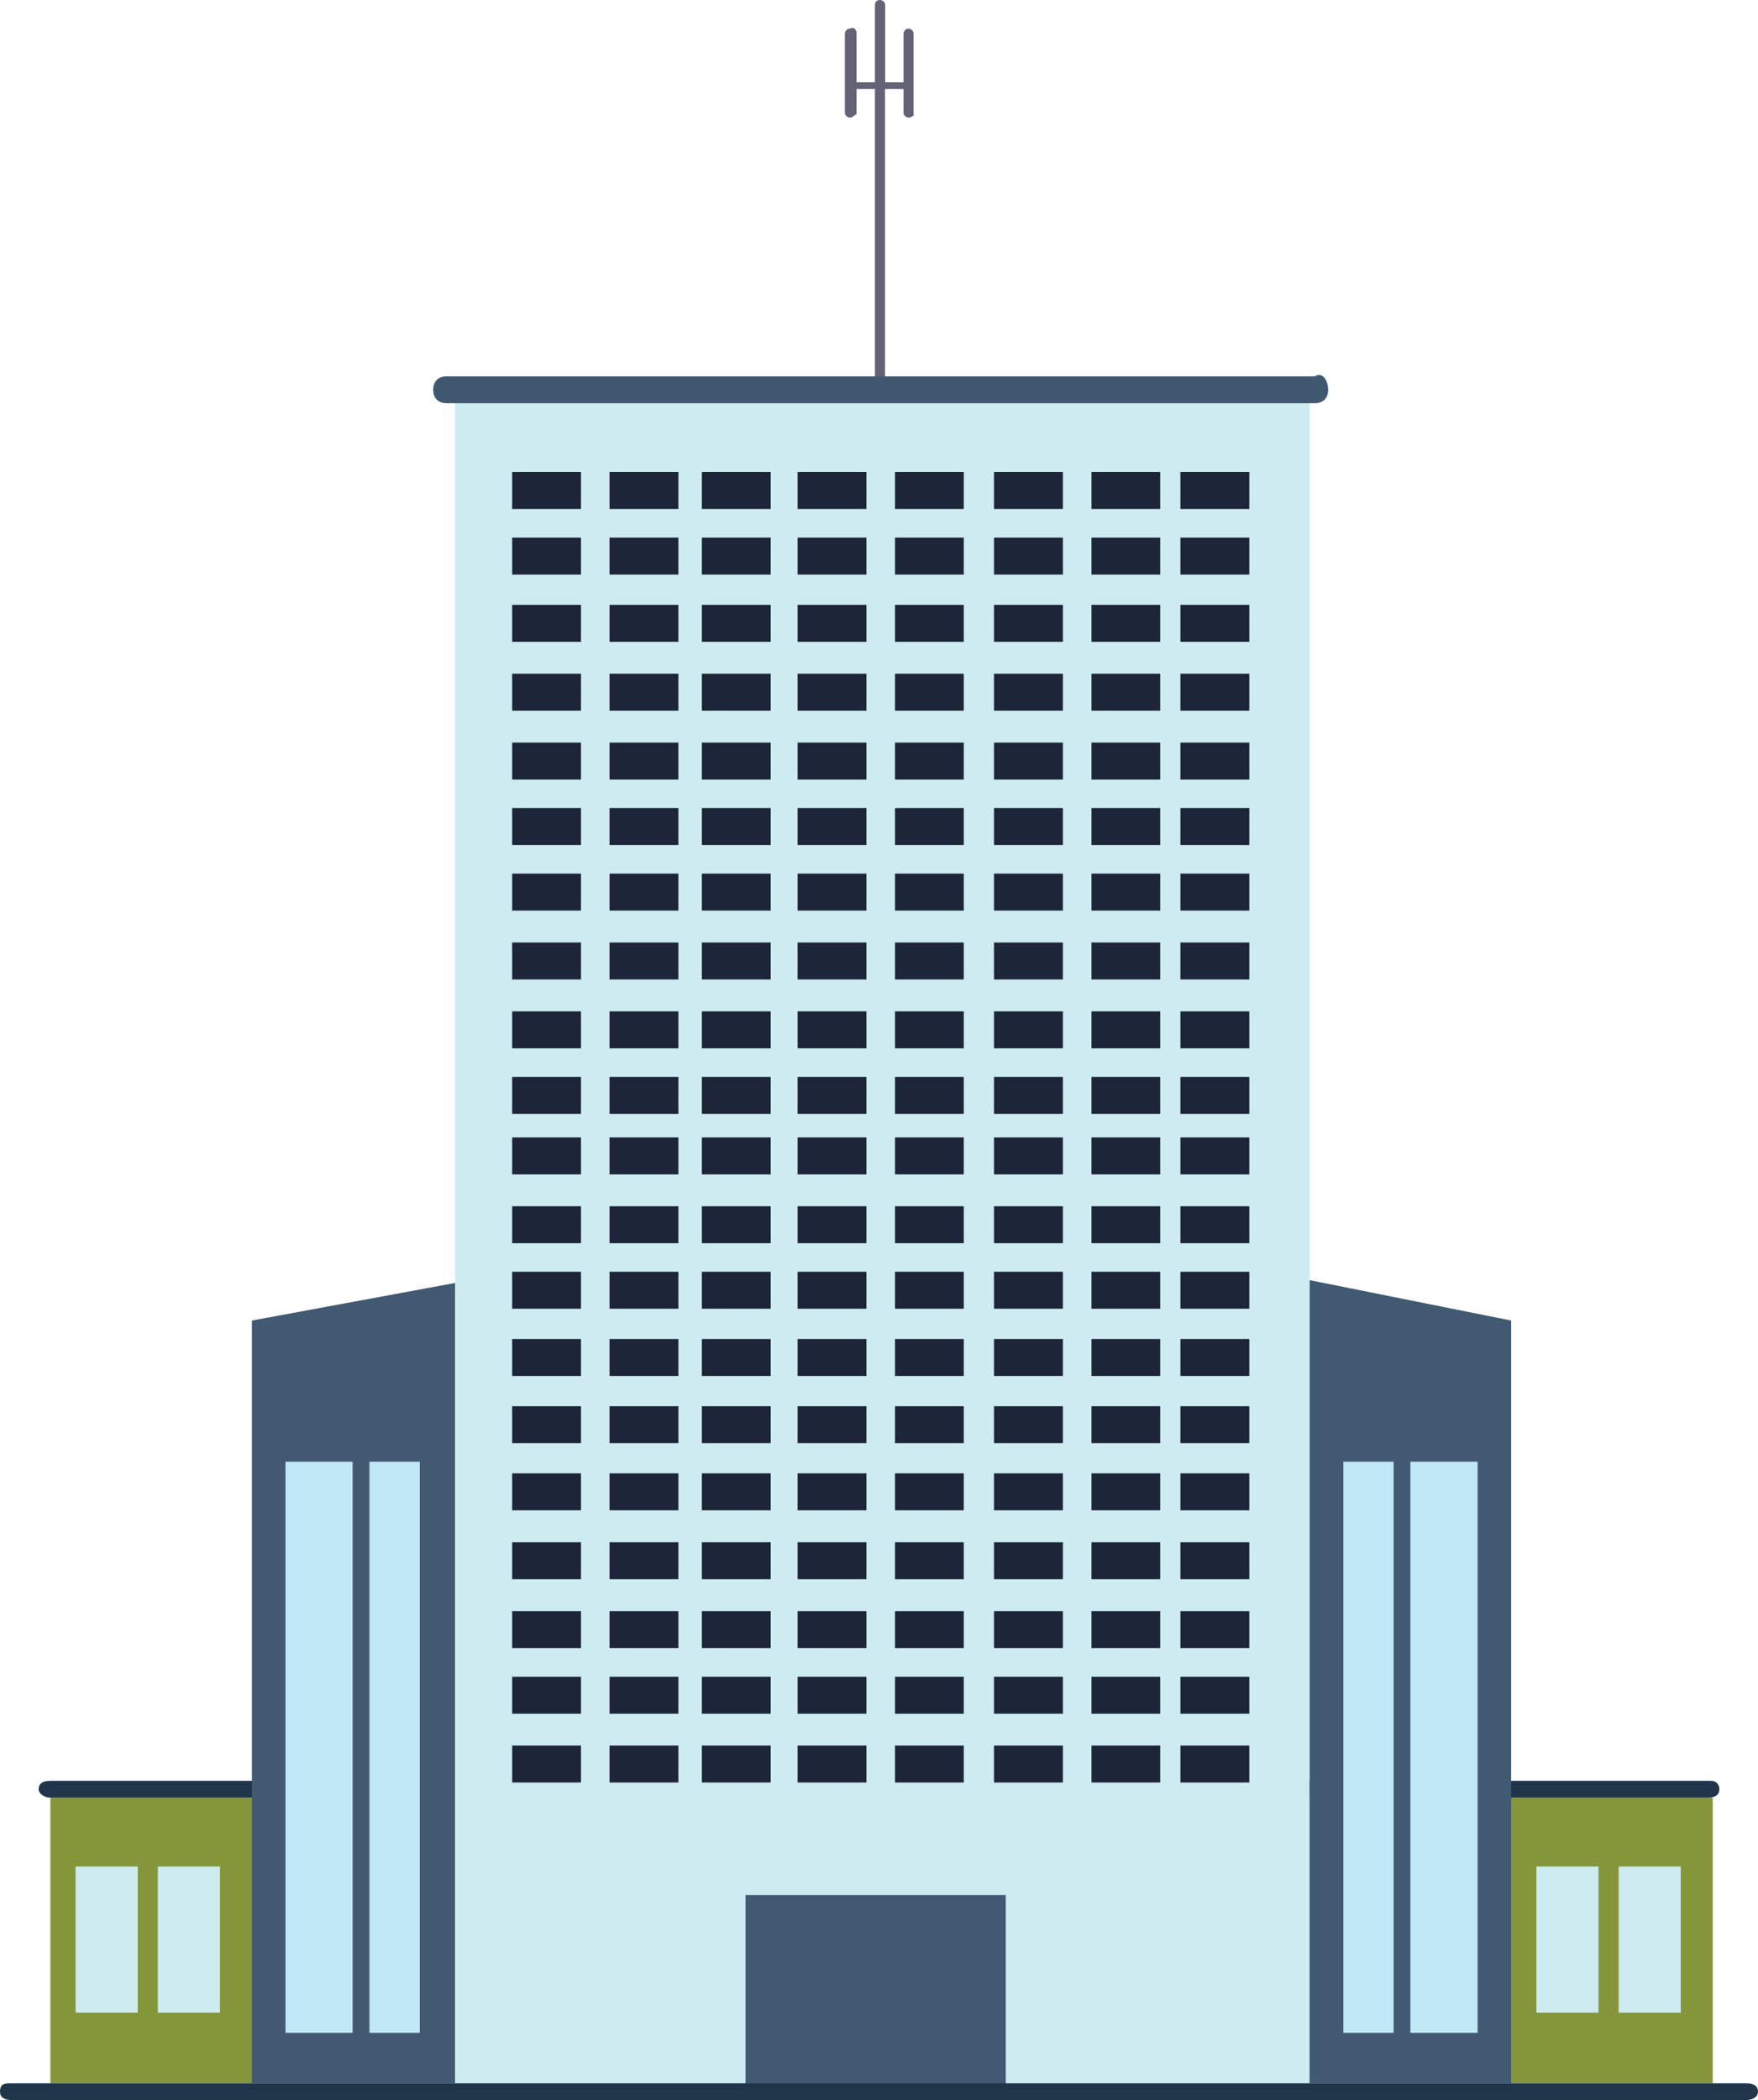 <svg version="1.1" id="ilhwsa8q1" xmlns:xml="http://www.w3.org/XML/1998/namespace"
	 xmlns="http://www.w3.org/2000/svg" xmlns:xlink="http://www.w3.org/1999/xlink" x="0px" y="0px" width="67px" height="80px"
	 viewBox="0 0 67 80" enable-background="new 0 0 67 80" xml:space="preserve">
<g>
	<rect x="1.92" y="68.482" fill="#85963A" width="63.354" height="10.879"/>
	<path fill="#21354A" d="M65.528,68.158c0,0.194-0.13,0.324-0.448,0.324H1.92c-0.19,0-0.447-0.13-0.447-0.324l0,0
		c0-0.19,0.127-0.32,0.447-0.32h63.289C65.398,67.838,65.528,67.968,65.528,68.158L65.528,68.158z"/>
	<polygon fill="#425972" points="17.919,79.361 9.6,79.361 9.6,50.305 17.919,48.767 	"/>
	<g>
		<path fill="#646277" d="M33.543,3.392L33.543,3.392c-0.066,0-0.197-0.064-0.197-0.192V0.192C33.346,0.065,33.412,0,33.543,0l0,0
			c0.066,0,0.193,0.065,0.193,0.192v3.073C33.67,3.265,33.609,3.392,33.543,3.392z"/>
		<path fill="#646277" d="M32.388,4.481L32.388,4.481c-0.064,0-0.189-0.065-0.189-0.192V1.281c0-0.065,0.064-0.192,0.189-0.192l0,0
			c0.13-0.065,0.255,0,0.255,0.192v3.07C32.582,4.351,32.518,4.481,32.388,4.481z"/>
		<path fill="#646277" d="M34.628,4.481L34.628,4.481c-0.064,0-0.194-0.065-0.194-0.192V1.281c0-0.065,0.064-0.192,0.194-0.192l0,0
			c0.065,0,0.189,0.063,0.189,0.192v3.07C34.883,4.351,34.753,4.481,34.628,4.481z"/>
		<g>
			<path fill="#646277" d="M33.796,16.128h-0.45V3.455c0-0.127,0.065-0.189,0.195-0.189l0,0c0.13,0,0.189,0.063,0.189,0.189v12.674
				H33.796z"/>
			<path fill="#646277" d="M34.753,3.265L34.753,3.265c0,0.063-0.06,0.127-0.125,0.127h-1.985c-0.061,0-0.125-0.064-0.125-0.127l0,0
				c0-0.065,0.064-0.13,0.125-0.13h1.985C34.694,3.135,34.753,3.2,34.753,3.265z"/>
		</g>
	</g>
	<rect x="17.342" y="14.848" fill="#CEEBF1" width="32.572" height="64.703"/>
	<path fill="#40586F" d="M50.617,14.848c0,0.32-0.189,0.512-0.509,0.512H17.023c-0.32,0-0.512-0.192-0.512-0.512l0,0
		c0-0.319,0.192-0.512,0.512-0.512h33.086C50.428,14.144,50.617,14.528,50.617,14.848L50.617,14.848z"/>
	<g>
		<rect x="19.519" y="17.983" fill="#1D2538" width="2.623" height="1.408"/>
		<rect x="23.23" y="17.983" fill="#1D2538" width="2.624" height="1.408"/>
		<rect x="26.749" y="17.983" fill="#1D2538" width="2.624" height="1.408"/>
		<rect x="30.398" y="17.983" fill="#1D2538" width="2.623" height="1.408"/>
		<rect x="34.11" y="17.983" fill="#1D2538" width="2.621" height="1.408"/>
		<rect x="19.519" y="20.479" fill="#1D2538" width="2.623" height="1.408"/>
		<rect x="23.23" y="20.479" fill="#1D2538" width="2.624" height="1.408"/>
		<rect x="26.749" y="20.479" fill="#1D2538" width="2.624" height="1.408"/>
		<rect x="30.398" y="20.479" fill="#1D2538" width="2.623" height="1.408"/>
		<rect x="34.11" y="20.479" fill="#1D2538" width="2.621" height="1.408"/>
		<rect x="19.519" y="23.041" fill="#1D2538" width="2.623" height="1.408"/>
		<rect x="23.23" y="23.041" fill="#1D2538" width="2.624" height="1.408"/>
		<rect x="26.749" y="23.041" fill="#1D2538" width="2.624" height="1.408"/>
		<rect x="30.398" y="23.041" fill="#1D2538" width="2.623" height="1.408"/>
		<rect x="34.11" y="23.041" fill="#1D2538" width="2.621" height="1.408"/>
		<rect x="19.519" y="25.664" fill="#1D2538" width="2.623" height="1.408"/>
		<rect x="23.23" y="25.664" fill="#1D2538" width="2.624" height="1.408"/>
		<rect x="26.749" y="25.664" fill="#1D2538" width="2.624" height="1.408"/>
		<rect x="30.398" y="25.664" fill="#1D2538" width="2.623" height="1.408"/>
		<rect x="34.11" y="25.664" fill="#1D2538" width="2.621" height="1.408"/>
		<rect x="19.519" y="28.288" fill="#1D2538" width="2.623" height="1.408"/>
		<rect x="23.23" y="28.288" fill="#1D2538" width="2.624" height="1.408"/>
		<rect x="26.749" y="28.288" fill="#1D2538" width="2.624" height="1.408"/>
		<rect x="30.398" y="28.288" fill="#1D2538" width="2.623" height="1.408"/>
		<rect x="34.11" y="28.288" fill="#1D2538" width="2.621" height="1.408"/>
		<rect x="37.883" y="17.983" fill="#1D2538" width="2.626" height="1.408"/>
		<rect x="41.598" y="17.983" fill="#1D2538" width="2.619" height="1.408"/>
		<rect x="44.987" y="17.983" fill="#1D2538" width="2.626" height="1.408"/>
		<rect x="37.883" y="20.479" fill="#1D2538" width="2.626" height="1.408"/>
		<rect x="41.598" y="20.479" fill="#1D2538" width="2.619" height="1.408"/>
		<rect x="44.987" y="20.479" fill="#1D2538" width="2.626" height="1.408"/>
		<rect x="37.883" y="23.041" fill="#1D2538" width="2.626" height="1.408"/>
		<rect x="41.598" y="23.041" fill="#1D2538" width="2.619" height="1.408"/>
		<rect x="44.987" y="23.041" fill="#1D2538" width="2.626" height="1.408"/>
		<rect x="37.883" y="25.664" fill="#1D2538" width="2.626" height="1.408"/>
		<rect x="41.598" y="25.664" fill="#1D2538" width="2.619" height="1.408"/>
		<rect x="44.987" y="25.664" fill="#1D2538" width="2.626" height="1.408"/>
		<rect x="37.883" y="28.288" fill="#1D2538" width="2.626" height="1.408"/>
		<rect x="41.598" y="28.288" fill="#1D2538" width="2.619" height="1.408"/>
		<rect x="44.987" y="28.288" fill="#1D2538" width="2.626" height="1.408"/>
		<rect x="19.519" y="30.784" fill="#1D2538" width="2.623" height="1.408"/>
		<rect x="23.23" y="30.784" fill="#1D2538" width="2.624" height="1.408"/>
		<rect x="26.749" y="30.784" fill="#1D2538" width="2.624" height="1.408"/>
		<rect x="30.398" y="30.784" fill="#1D2538" width="2.623" height="1.408"/>
		<rect x="34.11" y="30.784" fill="#1D2538" width="2.621" height="1.408"/>
		<rect x="19.519" y="33.28" fill="#1D2538" width="2.623" height="1.408"/>
		<rect x="23.23" y="33.28" fill="#1D2538" width="2.624" height="1.408"/>
		<rect x="26.749" y="33.28" fill="#1D2538" width="2.624" height="1.408"/>
		<rect x="30.398" y="33.28" fill="#1D2538" width="2.623" height="1.408"/>
		<rect x="34.11" y="33.28" fill="#1D2538" width="2.621" height="1.408"/>
		<rect x="19.519" y="35.904" fill="#1D2538" width="2.623" height="1.408"/>
		<rect x="23.23" y="35.904" fill="#1D2538" width="2.624" height="1.408"/>
		<rect x="26.749" y="35.904" fill="#1D2538" width="2.624" height="1.408"/>
		<rect x="30.398" y="35.904" fill="#1D2538" width="2.623" height="1.408"/>
		<rect x="34.11" y="35.904" fill="#1D2538" width="2.621" height="1.408"/>
		<rect x="19.519" y="38.527" fill="#1D2538" width="2.623" height="1.408"/>
		<rect x="23.23" y="38.527" fill="#1D2538" width="2.624" height="1.408"/>
		<rect x="26.749" y="38.527" fill="#1D2538" width="2.624" height="1.408"/>
		<rect x="30.398" y="38.527" fill="#1D2538" width="2.623" height="1.408"/>
		<rect x="34.11" y="38.527" fill="#1D2538" width="2.621" height="1.408"/>
		<rect x="19.519" y="41.023" fill="#1D2538" width="2.623" height="1.408"/>
		<rect x="23.23" y="41.023" fill="#1D2538" width="2.624" height="1.408"/>
		<rect x="26.749" y="41.023" fill="#1D2538" width="2.624" height="1.408"/>
		<rect x="30.398" y="41.023" fill="#1D2538" width="2.623" height="1.408"/>
		<rect x="34.11" y="41.023" fill="#1D2538" width="2.621" height="1.408"/>
		<rect x="37.883" y="30.784" fill="#1D2538" width="2.626" height="1.408"/>
		<rect x="41.598" y="30.784" fill="#1D2538" width="2.619" height="1.408"/>
		<rect x="44.987" y="30.784" fill="#1D2538" width="2.626" height="1.408"/>
		<rect x="37.883" y="33.28" fill="#1D2538" width="2.626" height="1.408"/>
		<rect x="41.598" y="33.28" fill="#1D2538" width="2.619" height="1.408"/>
		<rect x="44.987" y="33.28" fill="#1D2538" width="2.626" height="1.408"/>
		<rect x="37.883" y="35.904" fill="#1D2538" width="2.626" height="1.408"/>
		<rect x="41.598" y="35.904" fill="#1D2538" width="2.619" height="1.408"/>
		<rect x="44.987" y="35.904" fill="#1D2538" width="2.626" height="1.408"/>
		<rect x="37.883" y="38.527" fill="#1D2538" width="2.626" height="1.408"/>
		<rect x="41.598" y="38.527" fill="#1D2538" width="2.619" height="1.408"/>
		<rect x="44.987" y="38.527" fill="#1D2538" width="2.626" height="1.408"/>
		<rect x="37.883" y="41.023" fill="#1D2538" width="2.626" height="1.408"/>
		<rect x="41.598" y="41.023" fill="#1D2538" width="2.619" height="1.408"/>
		<rect x="44.987" y="41.023" fill="#1D2538" width="2.626" height="1.408"/>
		<rect x="19.519" y="43.33" fill="#1D2538" width="2.623" height="1.408"/>
		<rect x="23.23" y="43.33" fill="#1D2538" width="2.624" height="1.408"/>
		<rect x="26.749" y="43.33" fill="#1D2538" width="2.624" height="1.408"/>
		<rect x="30.398" y="43.33" fill="#1D2538" width="2.623" height="1.408"/>
		<rect x="34.11" y="43.33" fill="#1D2538" width="2.621" height="1.408"/>
		<rect x="19.519" y="45.951" fill="#1D2538" width="2.623" height="1.408"/>
		<rect x="23.23" y="45.951" fill="#1D2538" width="2.624" height="1.408"/>
		<rect x="26.749" y="45.951" fill="#1D2538" width="2.624" height="1.408"/>
		<rect x="30.398" y="45.951" fill="#1D2538" width="2.623" height="1.408"/>
		<rect x="34.11" y="45.951" fill="#1D2538" width="2.621" height="1.408"/>
		<rect x="19.519" y="48.447" fill="#1D2538" width="2.623" height="1.408"/>
		<rect x="23.23" y="48.447" fill="#1D2538" width="2.624" height="1.408"/>
		<rect x="26.749" y="48.447" fill="#1D2538" width="2.624" height="1.408"/>
		<rect x="30.398" y="48.447" fill="#1D2538" width="2.623" height="1.408"/>
		<rect x="34.11" y="48.447" fill="#1D2538" width="2.621" height="1.408"/>
		<rect x="19.519" y="51.009" fill="#1D2538" width="2.623" height="1.408"/>
		<rect x="23.23" y="51.009" fill="#1D2538" width="2.624" height="1.408"/>
		<rect x="26.749" y="51.009" fill="#1D2538" width="2.624" height="1.408"/>
		<rect x="30.398" y="51.009" fill="#1D2538" width="2.623" height="1.408"/>
		<rect x="34.11" y="51.009" fill="#1D2538" width="2.621" height="1.408"/>
		<rect x="19.519" y="53.569" fill="#1D2538" width="2.623" height="1.408"/>
		<rect x="23.23" y="53.569" fill="#1D2538" width="2.624" height="1.408"/>
		<rect x="26.749" y="53.569" fill="#1D2538" width="2.624" height="1.408"/>
		<rect x="30.398" y="53.569" fill="#1D2538" width="2.623" height="1.408"/>
		<rect x="34.11" y="53.569" fill="#1D2538" width="2.621" height="1.408"/>
		<rect x="37.883" y="43.33" fill="#1D2538" width="2.626" height="1.408"/>
		<rect x="41.598" y="43.33" fill="#1D2538" width="2.619" height="1.408"/>
		<rect x="44.987" y="43.33" fill="#1D2538" width="2.626" height="1.408"/>
		<rect x="37.883" y="45.951" fill="#1D2538" width="2.626" height="1.408"/>
		<rect x="41.598" y="45.951" fill="#1D2538" width="2.619" height="1.408"/>
		<rect x="44.987" y="45.951" fill="#1D2538" width="2.626" height="1.408"/>
		<rect x="37.883" y="48.447" fill="#1D2538" width="2.626" height="1.408"/>
		<rect x="41.598" y="48.447" fill="#1D2538" width="2.619" height="1.408"/>
		<rect x="44.987" y="48.447" fill="#1D2538" width="2.626" height="1.408"/>
		<rect x="37.883" y="51.009" fill="#1D2538" width="2.626" height="1.408"/>
		<rect x="41.598" y="51.009" fill="#1D2538" width="2.619" height="1.408"/>
		<rect x="44.987" y="51.009" fill="#1D2538" width="2.626" height="1.408"/>
		<rect x="37.883" y="53.569" fill="#1D2538" width="2.626" height="1.408"/>
		<rect x="41.598" y="53.569" fill="#1D2538" width="2.619" height="1.408"/>
		<rect x="44.987" y="53.569" fill="#1D2538" width="2.626" height="1.408"/>
		<rect x="19.519" y="56.126" fill="#1D2538" width="2.623" height="1.408"/>
		<rect x="23.23" y="56.126" fill="#1D2538" width="2.624" height="1.408"/>
		<rect x="26.749" y="56.126" fill="#1D2538" width="2.624" height="1.408"/>
		<rect x="30.398" y="56.126" fill="#1D2538" width="2.623" height="1.408"/>
		<rect x="34.11" y="56.126" fill="#1D2538" width="2.621" height="1.408"/>
		<rect x="19.519" y="58.752" fill="#1D2538" width="2.623" height="1.408"/>
		<rect x="23.23" y="58.752" fill="#1D2538" width="2.624" height="1.408"/>
		<rect x="26.749" y="58.752" fill="#1D2538" width="2.624" height="1.408"/>
		<rect x="30.398" y="58.752" fill="#1D2538" width="2.623" height="1.408"/>
		<rect x="34.11" y="58.752" fill="#1D2538" width="2.621" height="1.408"/>
		<rect x="19.519" y="61.378" fill="#1D2538" width="2.623" height="1.407"/>
		<rect x="23.23" y="61.378" fill="#1D2538" width="2.624" height="1.407"/>
		<rect x="26.749" y="61.378" fill="#1D2538" width="2.624" height="1.407"/>
		<rect x="30.398" y="61.378" fill="#1D2538" width="2.623" height="1.407"/>
		<rect x="34.11" y="61.378" fill="#1D2538" width="2.621" height="1.407"/>
		<rect x="19.519" y="63.874" fill="#1D2538" width="2.623" height="1.408"/>
		<rect x="23.23" y="63.874" fill="#1D2538" width="2.624" height="1.408"/>
		<rect x="26.749" y="63.874" fill="#1D2538" width="2.624" height="1.408"/>
		<rect x="30.398" y="63.874" fill="#1D2538" width="2.623" height="1.408"/>
		<rect x="34.11" y="63.874" fill="#1D2538" width="2.621" height="1.408"/>
		<rect x="19.519" y="66.495" fill="#1D2538" width="2.623" height="1.408"/>
		<rect x="23.23" y="66.495" fill="#1D2538" width="2.624" height="1.408"/>
		<rect x="26.749" y="66.495" fill="#1D2538" width="2.624" height="1.408"/>
		<rect x="30.398" y="66.495" fill="#1D2538" width="2.623" height="1.408"/>
		<rect x="34.11" y="66.495" fill="#1D2538" width="2.621" height="1.408"/>
		<rect x="37.883" y="56.126" fill="#1D2538" width="2.626" height="1.408"/>
		<rect x="41.598" y="56.126" fill="#1D2538" width="2.619" height="1.408"/>
		<rect x="44.987" y="56.126" fill="#1D2538" width="2.626" height="1.408"/>
		<rect x="37.883" y="58.752" fill="#1D2538" width="2.626" height="1.408"/>
		<rect x="41.598" y="58.752" fill="#1D2538" width="2.619" height="1.408"/>
		<rect x="44.987" y="58.752" fill="#1D2538" width="2.626" height="1.408"/>
		<rect x="37.883" y="61.378" fill="#1D2538" width="2.626" height="1.407"/>
		<rect x="41.598" y="61.378" fill="#1D2538" width="2.619" height="1.407"/>
		<rect x="44.987" y="61.378" fill="#1D2538" width="2.626" height="1.407"/>
		<rect x="37.883" y="63.874" fill="#1D2538" width="2.626" height="1.408"/>
		<rect x="41.598" y="63.874" fill="#1D2538" width="2.619" height="1.408"/>
		<rect x="44.987" y="63.874" fill="#1D2538" width="2.626" height="1.408"/>
		<rect x="37.883" y="66.495" fill="#1D2538" width="2.626" height="1.408"/>
		<rect x="41.598" y="66.495" fill="#1D2538" width="2.619" height="1.408"/>
		<rect x="44.987" y="66.495" fill="#1D2538" width="2.626" height="1.408"/>
	</g>
	<rect x="28.414" y="72.191" fill="#425972" width="9.918" height="7.809"/>
	<g>
		<rect x="10.88" y="55.682" fill="#C0E7F5" width="2.559" height="21.757"/>
		<rect x="14.08" y="55.682" fill="#C0E7F5" width="1.919" height="21.757"/>
	</g>
	<polygon fill="#425972" points="49.914,79.361 57.592,79.361 57.592,50.305 49.914,48.767 	"/>
	<g>
		<rect x="53.752" y="55.682" fill="#C0E7F5" width="2.562" height="21.757"/>
		<rect x="51.197" y="55.682" fill="#C0E7F5" width="1.917" height="21.757"/>
	</g>
	<g>
		<rect x="61.69" y="71.104" fill="#CEEBF1" width="2.366" height="5.566"/>
		<rect x="58.554" y="71.104" fill="#CEEBF1" width="2.367" height="5.566"/>
	</g>
	<path fill="#21354A" d="M66.551,80H0.45C0.13,80,0,79.87,0,79.681l0,0c0-0.319,0.192-0.319,0.45-0.319h66.101
		c0.319,0,0.449,0.125,0.449,0.319l0,0C67,79.87,66.806,80,66.551,80z"/>
	<g>
		<rect x="6.016" y="71.104" fill="#CEEBF1" width="2.368" height="5.566"/>
		<rect x="2.881" y="71.104" fill="#CEEBF1" width="2.369" height="5.566"/>
	</g>
</g>
</svg>
